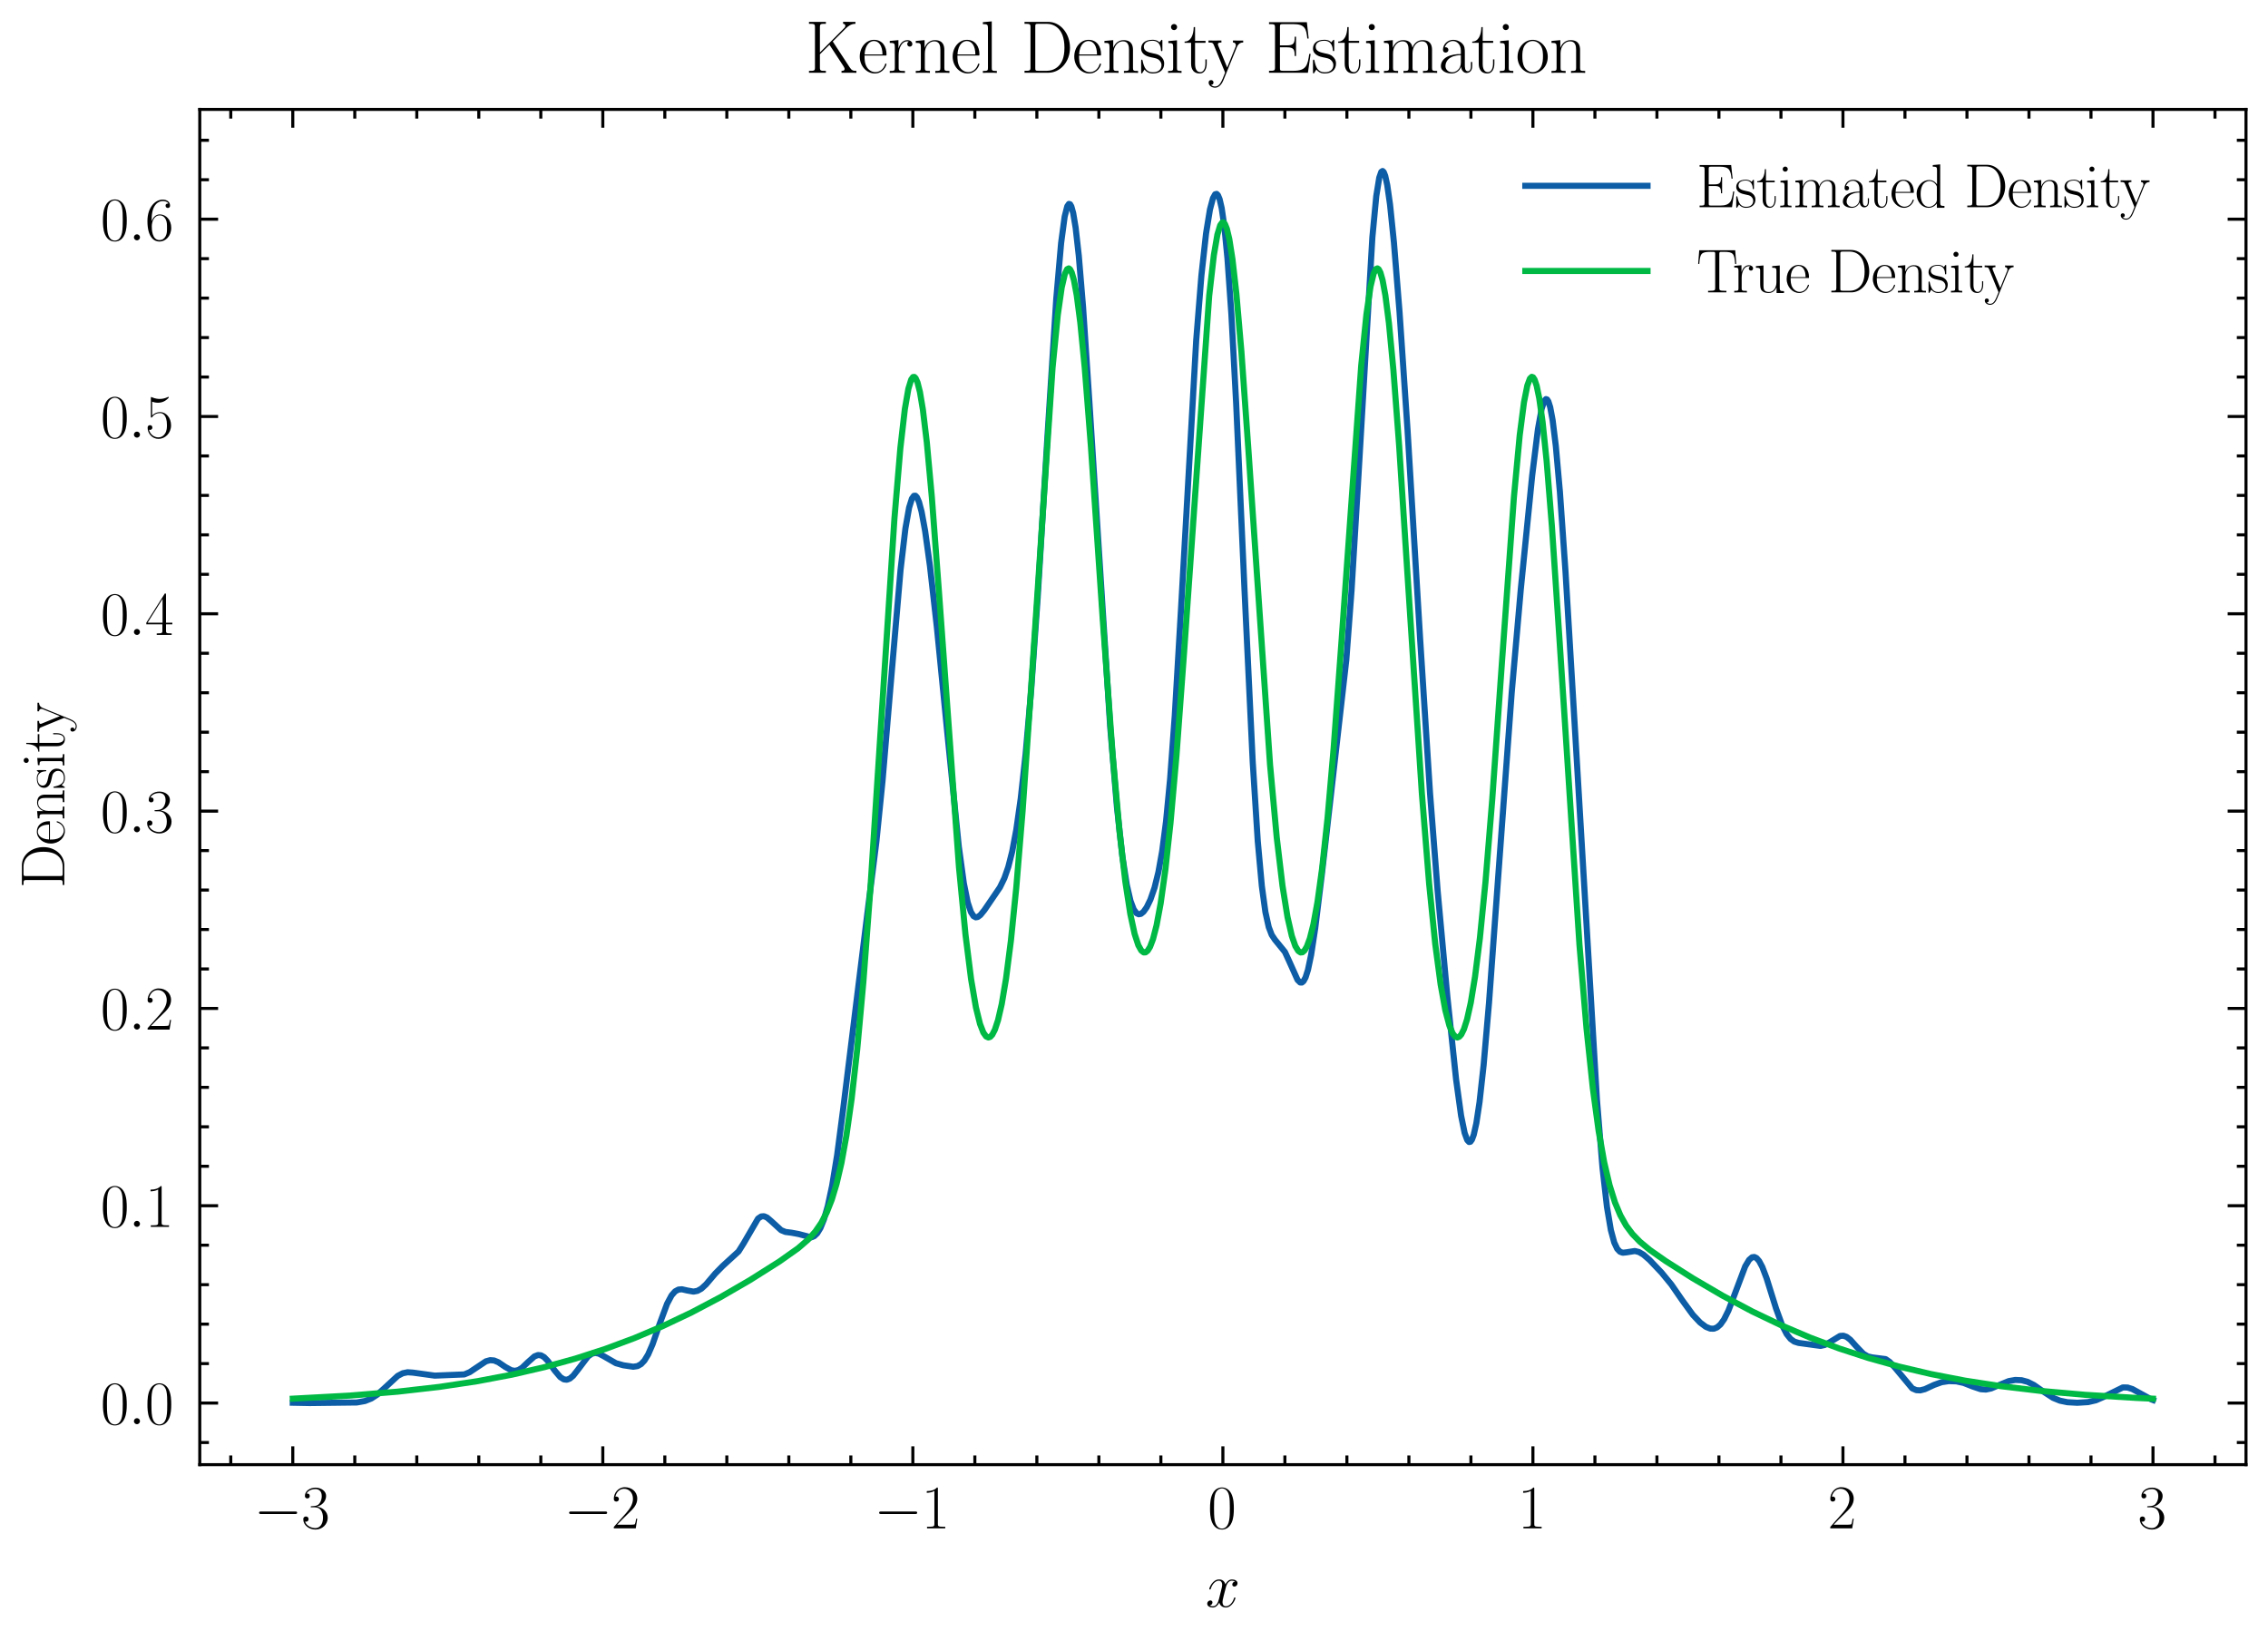 <?xml version="1.0" encoding="utf-8" standalone="no"?>
<!DOCTYPE svg PUBLIC "-//W3C//DTD SVG 1.1//EN"
  "http://www.w3.org/Graphics/SVG/1.1/DTD/svg11.dtd">
<svg xmlns:xlink="http://www.w3.org/1999/xlink" width="371.086pt" height="268.474pt" viewBox="0 0 371.086 268.474" xmlns="http://www.w3.org/2000/svg" version="1.1">
 <defs>
  <style type="text/css">*{stroke-linejoin: round; stroke-linecap: butt}</style>
 </defs>
 <g id="figure_1">
  <g id="patch_1">
   <path d="M 0 268.474 
L 371.086 268.474 
L 371.086 0 
L 0 0 
z
" style="fill: #ffffff"/>
  </g>
  <g id="axes_1">
   <g id="patch_2">
    <path d="M 32.686 239.662 
L 367.486 239.662 
L 367.486 17.902 
L 32.686 17.902 
z
" style="fill: #ffffff"/>
   </g>
   <g id="matplotlib.axis_1">
    <g id="xtick_1">
     <g id="line2d_1">
      <defs>
       <path id="m097b91765d" d="M 0 0 
L 0 -3 
" style="stroke: #000000; stroke-width: 0.5"/>
      </defs>
      <g>
       <use xlink:href="#m097b91765d" x="47.904" y="239.662" style="stroke: #000000; stroke-width: 0.5"/>
      </g>
     </g>
     <g id="line2d_2">
      <defs>
       <path id="m5c062736d7" d="M 0 0 
L 0 3 
" style="stroke: #000000; stroke-width: 0.5"/>
      </defs>
      <g>
       <use xlink:href="#m5c062736d7" x="47.904" y="17.902" style="stroke: #000000; stroke-width: 0.5"/>
      </g>
     </g>
     <g id="text_1">
      <!-- $\mathdefault{−3}$ -->
      <g transform="translate(41.539 250.081) scale(0.1 -0.1)">
       <defs>
        <path id="CMSY10-0" d="M 4218 1472 
C 4326 1472 4442 1472 4442 1600 
C 4442 1728 4326 1728 4218 1728 
L 755 1728 
C 646 1728 531 1728 531 1600 
C 531 1472 646 1472 755 1472 
L 4218 1472 
z
" transform="scale(0.016)"/>
        <path id="CMR17-33" d="M 1414 2157 
C 1984 2157 2234 1662 2234 1090 
C 2234 320 1824 25 1453 25 
C 1114 25 563 194 390 693 
C 422 680 454 680 486 680 
C 640 680 755 782 755 948 
C 755 1133 614 1216 486 1216 
C 378 1216 211 1165 211 926 
C 211 335 787 -128 1466 -128 
C 2176 -128 2720 430 2720 1085 
C 2720 1707 2208 2157 1600 2227 
C 2086 2328 2554 2756 2554 3329 
C 2554 3820 2048 4179 1472 4179 
C 890 4179 378 3829 378 3329 
C 378 3110 544 3072 627 3072 
C 762 3072 877 3155 877 3321 
C 877 3486 762 3569 627 3569 
C 602 3569 570 3569 544 3557 
C 730 3959 1235 4032 1459 4032 
C 1683 4032 2106 3925 2106 3320 
C 2106 3143 2080 2828 1862 2550 
C 1670 2304 1453 2304 1242 2284 
C 1210 2284 1062 2269 1037 2269 
C 992 2263 966 2257 966 2208 
C 966 2163 973 2157 1101 2157 
L 1414 2157 
z
" transform="scale(0.016)"/>
       </defs>
       <use xlink:href="#CMSY10-0" transform="scale(0.996)"/>
       <use xlink:href="#CMR17-33" transform="translate(77.487 0) scale(0.996)"/>
      </g>
     </g>
    </g>
    <g id="xtick_2">
     <g id="line2d_3">
      <g>
       <use xlink:href="#m097b91765d" x="98.631" y="239.662" style="stroke: #000000; stroke-width: 0.5"/>
      </g>
     </g>
     <g id="line2d_4">
      <g>
       <use xlink:href="#m5c062736d7" x="98.631" y="17.902" style="stroke: #000000; stroke-width: 0.5"/>
      </g>
     </g>
     <g id="text_2">
      <!-- $\mathdefault{−2}$ -->
      <g transform="translate(92.266 250.081) scale(0.1 -0.1)">
       <defs>
        <path id="CMR17-32" d="M 2669 989 
L 2554 989 
C 2490 536 2438 459 2413 420 
C 2381 369 1920 369 1830 369 
L 602 369 
C 832 619 1280 1072 1824 1597 
C 2214 1967 2669 2402 2669 3035 
C 2669 3790 2067 4224 1395 4224 
C 691 4224 262 3604 262 3030 
C 262 2780 448 2748 525 2748 
C 589 2748 781 2787 781 3010 
C 781 3207 614 3264 525 3264 
C 486 3264 448 3258 422 3245 
C 544 3790 915 4058 1306 4058 
C 1862 4058 2227 3617 2227 3035 
C 2227 2479 1901 2000 1536 1584 
L 262 146 
L 262 0 
L 2515 0 
L 2669 989 
z
" transform="scale(0.016)"/>
       </defs>
       <use xlink:href="#CMSY10-0" transform="scale(0.996)"/>
       <use xlink:href="#CMR17-32" transform="translate(77.487 0) scale(0.996)"/>
      </g>
     </g>
    </g>
    <g id="xtick_3">
     <g id="line2d_5">
      <g>
       <use xlink:href="#m097b91765d" x="149.358" y="239.662" style="stroke: #000000; stroke-width: 0.5"/>
      </g>
     </g>
     <g id="line2d_6">
      <g>
       <use xlink:href="#m5c062736d7" x="149.358" y="17.902" style="stroke: #000000; stroke-width: 0.5"/>
      </g>
     </g>
     <g id="text_3">
      <!-- $\mathdefault{−1}$ -->
      <g transform="translate(142.993 250.081) scale(0.1 -0.1)">
       <defs>
        <path id="CMR17-31" d="M 1702 4058 
C 1702 4192 1696 4192 1606 4192 
C 1357 3916 979 3827 621 3827 
C 602 3827 570 3827 563 3808 
C 557 3795 557 3782 557 3648 
C 755 3648 1088 3686 1344 3839 
L 1344 461 
C 1344 236 1331 160 781 160 
L 589 160 
L 589 0 
C 896 0 1216 0 1523 0 
C 1830 0 2150 0 2458 0 
L 2458 160 
L 2266 160 
C 1715 160 1702 230 1702 458 
L 1702 4058 
z
" transform="scale(0.016)"/>
       </defs>
       <use xlink:href="#CMSY10-0" transform="scale(0.996)"/>
       <use xlink:href="#CMR17-31" transform="translate(77.487 0) scale(0.996)"/>
      </g>
     </g>
    </g>
    <g id="xtick_4">
     <g id="line2d_7">
      <g>
       <use xlink:href="#m097b91765d" x="200.086" y="239.662" style="stroke: #000000; stroke-width: 0.5"/>
      </g>
     </g>
     <g id="line2d_8">
      <g>
       <use xlink:href="#m5c062736d7" x="200.086" y="17.902" style="stroke: #000000; stroke-width: 0.5"/>
      </g>
     </g>
     <g id="text_4">
      <!-- $\mathdefault{0}$ -->
      <g transform="translate(197.595 250.081) scale(0.1 -0.1)">
       <defs>
        <path id="CMR17-30" d="M 2688 2025 
C 2688 2416 2682 3080 2413 3591 
C 2176 4039 1798 4198 1466 4198 
C 1158 4198 768 4058 525 3597 
C 269 3118 243 2524 243 2025 
C 243 1661 250 1106 448 619 
C 723 -39 1216 -128 1466 -128 
C 1760 -128 2208 -7 2470 600 
C 2662 1042 2688 1559 2688 2025 
z
M 1466 -26 
C 1056 -26 813 325 723 812 
C 653 1188 653 1738 653 2096 
C 653 2588 653 2997 736 3387 
C 858 3929 1216 4096 1466 4096 
C 1728 4096 2067 3923 2189 3400 
C 2272 3036 2278 2607 2278 2096 
C 2278 1680 2278 1169 2202 792 
C 2067 95 1690 -26 1466 -26 
z
" transform="scale(0.016)"/>
       </defs>
       <use xlink:href="#CMR17-30" transform="scale(0.996)"/>
      </g>
     </g>
    </g>
    <g id="xtick_5">
     <g id="line2d_9">
      <g>
       <use xlink:href="#m097b91765d" x="250.813" y="239.662" style="stroke: #000000; stroke-width: 0.5"/>
      </g>
     </g>
     <g id="line2d_10">
      <g>
       <use xlink:href="#m5c062736d7" x="250.813" y="17.902" style="stroke: #000000; stroke-width: 0.5"/>
      </g>
     </g>
     <g id="text_5">
      <!-- $\mathdefault{1}$ -->
      <g transform="translate(248.322 250.081) scale(0.1 -0.1)">
       <use xlink:href="#CMR17-31" transform="scale(0.996)"/>
      </g>
     </g>
    </g>
    <g id="xtick_6">
     <g id="line2d_11">
      <g>
       <use xlink:href="#m097b91765d" x="301.54" y="239.662" style="stroke: #000000; stroke-width: 0.5"/>
      </g>
     </g>
     <g id="line2d_12">
      <g>
       <use xlink:href="#m5c062736d7" x="301.54" y="17.902" style="stroke: #000000; stroke-width: 0.5"/>
      </g>
     </g>
     <g id="text_6">
      <!-- $\mathdefault{2}$ -->
      <g transform="translate(299.05 250.081) scale(0.1 -0.1)">
       <use xlink:href="#CMR17-32" transform="scale(0.996)"/>
      </g>
     </g>
    </g>
    <g id="xtick_7">
     <g id="line2d_13">
      <g>
       <use xlink:href="#m097b91765d" x="352.268" y="239.662" style="stroke: #000000; stroke-width: 0.5"/>
      </g>
     </g>
     <g id="line2d_14">
      <g>
       <use xlink:href="#m5c062736d7" x="352.268" y="17.902" style="stroke: #000000; stroke-width: 0.5"/>
      </g>
     </g>
     <g id="text_7">
      <!-- $\mathdefault{3}$ -->
      <g transform="translate(349.777 250.081) scale(0.1 -0.1)">
       <use xlink:href="#CMR17-33" transform="scale(0.996)"/>
      </g>
     </g>
    </g>
    <g id="xtick_8">
     <g id="line2d_15">
      <defs>
       <path id="m585b49767e" d="M 0 0 
L 0 -1.5 
" style="stroke: #000000; stroke-width: 0.5"/>
      </defs>
      <g>
       <use xlink:href="#m585b49767e" x="37.758" y="239.662" style="stroke: #000000; stroke-width: 0.5"/>
      </g>
     </g>
     <g id="line2d_16">
      <defs>
       <path id="m48f9cc2f8f" d="M 0 0 
L 0 1.5 
" style="stroke: #000000; stroke-width: 0.5"/>
      </defs>
      <g>
       <use xlink:href="#m48f9cc2f8f" x="37.758" y="17.902" style="stroke: #000000; stroke-width: 0.5"/>
      </g>
     </g>
    </g>
    <g id="xtick_9">
     <g id="line2d_17">
      <g>
       <use xlink:href="#m585b49767e" x="58.049" y="239.662" style="stroke: #000000; stroke-width: 0.5"/>
      </g>
     </g>
     <g id="line2d_18">
      <g>
       <use xlink:href="#m48f9cc2f8f" x="58.049" y="17.902" style="stroke: #000000; stroke-width: 0.5"/>
      </g>
     </g>
    </g>
    <g id="xtick_10">
     <g id="line2d_19">
      <g>
       <use xlink:href="#m585b49767e" x="68.195" y="239.662" style="stroke: #000000; stroke-width: 0.5"/>
      </g>
     </g>
     <g id="line2d_20">
      <g>
       <use xlink:href="#m48f9cc2f8f" x="68.195" y="17.902" style="stroke: #000000; stroke-width: 0.5"/>
      </g>
     </g>
    </g>
    <g id="xtick_11">
     <g id="line2d_21">
      <g>
       <use xlink:href="#m585b49767e" x="78.34" y="239.662" style="stroke: #000000; stroke-width: 0.5"/>
      </g>
     </g>
     <g id="line2d_22">
      <g>
       <use xlink:href="#m48f9cc2f8f" x="78.34" y="17.902" style="stroke: #000000; stroke-width: 0.5"/>
      </g>
     </g>
    </g>
    <g id="xtick_12">
     <g id="line2d_23">
      <g>
       <use xlink:href="#m585b49767e" x="88.486" y="239.662" style="stroke: #000000; stroke-width: 0.5"/>
      </g>
     </g>
     <g id="line2d_24">
      <g>
       <use xlink:href="#m48f9cc2f8f" x="88.486" y="17.902" style="stroke: #000000; stroke-width: 0.5"/>
      </g>
     </g>
    </g>
    <g id="xtick_13">
     <g id="line2d_25">
      <g>
       <use xlink:href="#m585b49767e" x="108.777" y="239.662" style="stroke: #000000; stroke-width: 0.5"/>
      </g>
     </g>
     <g id="line2d_26">
      <g>
       <use xlink:href="#m48f9cc2f8f" x="108.777" y="17.902" style="stroke: #000000; stroke-width: 0.5"/>
      </g>
     </g>
    </g>
    <g id="xtick_14">
     <g id="line2d_27">
      <g>
       <use xlink:href="#m585b49767e" x="118.922" y="239.662" style="stroke: #000000; stroke-width: 0.5"/>
      </g>
     </g>
     <g id="line2d_28">
      <g>
       <use xlink:href="#m48f9cc2f8f" x="118.922" y="17.902" style="stroke: #000000; stroke-width: 0.5"/>
      </g>
     </g>
    </g>
    <g id="xtick_15">
     <g id="line2d_29">
      <g>
       <use xlink:href="#m585b49767e" x="129.068" y="239.662" style="stroke: #000000; stroke-width: 0.5"/>
      </g>
     </g>
     <g id="line2d_30">
      <g>
       <use xlink:href="#m48f9cc2f8f" x="129.068" y="17.902" style="stroke: #000000; stroke-width: 0.5"/>
      </g>
     </g>
    </g>
    <g id="xtick_16">
     <g id="line2d_31">
      <g>
       <use xlink:href="#m585b49767e" x="139.213" y="239.662" style="stroke: #000000; stroke-width: 0.5"/>
      </g>
     </g>
     <g id="line2d_32">
      <g>
       <use xlink:href="#m48f9cc2f8f" x="139.213" y="17.902" style="stroke: #000000; stroke-width: 0.5"/>
      </g>
     </g>
    </g>
    <g id="xtick_17">
     <g id="line2d_33">
      <g>
       <use xlink:href="#m585b49767e" x="159.504" y="239.662" style="stroke: #000000; stroke-width: 0.5"/>
      </g>
     </g>
     <g id="line2d_34">
      <g>
       <use xlink:href="#m48f9cc2f8f" x="159.504" y="17.902" style="stroke: #000000; stroke-width: 0.5"/>
      </g>
     </g>
    </g>
    <g id="xtick_18">
     <g id="line2d_35">
      <g>
       <use xlink:href="#m585b49767e" x="169.649" y="239.662" style="stroke: #000000; stroke-width: 0.5"/>
      </g>
     </g>
     <g id="line2d_36">
      <g>
       <use xlink:href="#m48f9cc2f8f" x="169.649" y="17.902" style="stroke: #000000; stroke-width: 0.5"/>
      </g>
     </g>
    </g>
    <g id="xtick_19">
     <g id="line2d_37">
      <g>
       <use xlink:href="#m585b49767e" x="179.795" y="239.662" style="stroke: #000000; stroke-width: 0.5"/>
      </g>
     </g>
     <g id="line2d_38">
      <g>
       <use xlink:href="#m48f9cc2f8f" x="179.795" y="17.902" style="stroke: #000000; stroke-width: 0.5"/>
      </g>
     </g>
    </g>
    <g id="xtick_20">
     <g id="line2d_39">
      <g>
       <use xlink:href="#m585b49767e" x="189.94" y="239.662" style="stroke: #000000; stroke-width: 0.5"/>
      </g>
     </g>
     <g id="line2d_40">
      <g>
       <use xlink:href="#m48f9cc2f8f" x="189.94" y="17.902" style="stroke: #000000; stroke-width: 0.5"/>
      </g>
     </g>
    </g>
    <g id="xtick_21">
     <g id="line2d_41">
      <g>
       <use xlink:href="#m585b49767e" x="210.231" y="239.662" style="stroke: #000000; stroke-width: 0.5"/>
      </g>
     </g>
     <g id="line2d_42">
      <g>
       <use xlink:href="#m48f9cc2f8f" x="210.231" y="17.902" style="stroke: #000000; stroke-width: 0.5"/>
      </g>
     </g>
    </g>
    <g id="xtick_22">
     <g id="line2d_43">
      <g>
       <use xlink:href="#m585b49767e" x="220.377" y="239.662" style="stroke: #000000; stroke-width: 0.5"/>
      </g>
     </g>
     <g id="line2d_44">
      <g>
       <use xlink:href="#m48f9cc2f8f" x="220.377" y="17.902" style="stroke: #000000; stroke-width: 0.5"/>
      </g>
     </g>
    </g>
    <g id="xtick_23">
     <g id="line2d_45">
      <g>
       <use xlink:href="#m585b49767e" x="230.522" y="239.662" style="stroke: #000000; stroke-width: 0.5"/>
      </g>
     </g>
     <g id="line2d_46">
      <g>
       <use xlink:href="#m48f9cc2f8f" x="230.522" y="17.902" style="stroke: #000000; stroke-width: 0.5"/>
      </g>
     </g>
    </g>
    <g id="xtick_24">
     <g id="line2d_47">
      <g>
       <use xlink:href="#m585b49767e" x="240.668" y="239.662" style="stroke: #000000; stroke-width: 0.5"/>
      </g>
     </g>
     <g id="line2d_48">
      <g>
       <use xlink:href="#m48f9cc2f8f" x="240.668" y="17.902" style="stroke: #000000; stroke-width: 0.5"/>
      </g>
     </g>
    </g>
    <g id="xtick_25">
     <g id="line2d_49">
      <g>
       <use xlink:href="#m585b49767e" x="260.958" y="239.662" style="stroke: #000000; stroke-width: 0.5"/>
      </g>
     </g>
     <g id="line2d_50">
      <g>
       <use xlink:href="#m48f9cc2f8f" x="260.958" y="17.902" style="stroke: #000000; stroke-width: 0.5"/>
      </g>
     </g>
    </g>
    <g id="xtick_26">
     <g id="line2d_51">
      <g>
       <use xlink:href="#m585b49767e" x="271.104" y="239.662" style="stroke: #000000; stroke-width: 0.5"/>
      </g>
     </g>
     <g id="line2d_52">
      <g>
       <use xlink:href="#m48f9cc2f8f" x="271.104" y="17.902" style="stroke: #000000; stroke-width: 0.5"/>
      </g>
     </g>
    </g>
    <g id="xtick_27">
     <g id="line2d_53">
      <g>
       <use xlink:href="#m585b49767e" x="281.249" y="239.662" style="stroke: #000000; stroke-width: 0.5"/>
      </g>
     </g>
     <g id="line2d_54">
      <g>
       <use xlink:href="#m48f9cc2f8f" x="281.249" y="17.902" style="stroke: #000000; stroke-width: 0.5"/>
      </g>
     </g>
    </g>
    <g id="xtick_28">
     <g id="line2d_55">
      <g>
       <use xlink:href="#m585b49767e" x="291.395" y="239.662" style="stroke: #000000; stroke-width: 0.5"/>
      </g>
     </g>
     <g id="line2d_56">
      <g>
       <use xlink:href="#m48f9cc2f8f" x="291.395" y="17.902" style="stroke: #000000; stroke-width: 0.5"/>
      </g>
     </g>
    </g>
    <g id="xtick_29">
     <g id="line2d_57">
      <g>
       <use xlink:href="#m585b49767e" x="311.686" y="239.662" style="stroke: #000000; stroke-width: 0.5"/>
      </g>
     </g>
     <g id="line2d_58">
      <g>
       <use xlink:href="#m48f9cc2f8f" x="311.686" y="17.902" style="stroke: #000000; stroke-width: 0.5"/>
      </g>
     </g>
    </g>
    <g id="xtick_30">
     <g id="line2d_59">
      <g>
       <use xlink:href="#m585b49767e" x="321.831" y="239.662" style="stroke: #000000; stroke-width: 0.5"/>
      </g>
     </g>
     <g id="line2d_60">
      <g>
       <use xlink:href="#m48f9cc2f8f" x="321.831" y="17.902" style="stroke: #000000; stroke-width: 0.5"/>
      </g>
     </g>
    </g>
    <g id="xtick_31">
     <g id="line2d_61">
      <g>
       <use xlink:href="#m585b49767e" x="331.977" y="239.662" style="stroke: #000000; stroke-width: 0.5"/>
      </g>
     </g>
     <g id="line2d_62">
      <g>
       <use xlink:href="#m48f9cc2f8f" x="331.977" y="17.902" style="stroke: #000000; stroke-width: 0.5"/>
      </g>
     </g>
    </g>
    <g id="xtick_32">
     <g id="line2d_63">
      <g>
       <use xlink:href="#m585b49767e" x="342.122" y="239.662" style="stroke: #000000; stroke-width: 0.5"/>
      </g>
     </g>
     <g id="line2d_64">
      <g>
       <use xlink:href="#m48f9cc2f8f" x="342.122" y="17.902" style="stroke: #000000; stroke-width: 0.5"/>
      </g>
     </g>
    </g>
    <g id="xtick_33">
     <g id="line2d_65">
      <g>
       <use xlink:href="#m585b49767e" x="362.413" y="239.662" style="stroke: #000000; stroke-width: 0.5"/>
      </g>
     </g>
     <g id="line2d_66">
      <g>
       <use xlink:href="#m48f9cc2f8f" x="362.413" y="17.902" style="stroke: #000000; stroke-width: 0.5"/>
      </g>
     </g>
    </g>
    <g id="text_8">
     <!-- $x$ -->
     <g transform="translate(197.239 262.936) scale(0.1 -0.1)">
      <defs>
       <path id="CMMI12-78" d="M 3034 2606 
C 2829 2567 2752 2414 2752 2293 
C 2752 2139 2874 2088 2963 2088 
C 3155 2088 3290 2254 3290 2427 
C 3290 2695 2982 2816 2714 2816 
C 2323 2816 2106 2433 2048 2312 
C 1901 2816 1504 2816 1389 2816 
C 736 2816 390 1980 390 1839 
C 390 1814 416 1782 461 1782 
C 512 1782 525 1820 538 1846 
C 755 2555 1184 2689 1370 2689 
C 1658 2689 1715 2420 1715 2267 
C 1715 2127 1677 1980 1600 1673 
L 1382 798 
C 1286 415 1101 64 762 64 
C 730 64 570 64 435 147 
C 666 192 717 383 717 460 
C 717 588 621 664 499 664 
C 346 664 179 530 179 326 
C 179 57 480 -64 755 -64 
C 1062 -64 1280 179 1414 441 
C 1517 64 1837 -64 2074 -64 
C 2726 -64 3072 773 3072 913 
C 3072 945 3046 971 3008 971 
C 2950 971 2944 939 2925 888 
C 2752 326 2381 64 2093 64 
C 1869 64 1747 230 1747 492 
C 1747 632 1773 734 1875 1156 
L 2099 2024 
C 2195 2408 2413 2689 2707 2689 
C 2720 2689 2899 2689 3034 2606 
z
" transform="scale(0.016)"/>
      </defs>
      <use xlink:href="#CMMI12-78" transform="scale(0.996)"/>
     </g>
    </g>
   </g>
   <g id="matplotlib.axis_2">
    <g id="ytick_1">
     <g id="line2d_67">
      <defs>
       <path id="m7191c9e6f8" d="M 0 0 
L 3 0 
" style="stroke: #000000; stroke-width: 0.5"/>
      </defs>
      <g>
       <use xlink:href="#m7191c9e6f8" x="32.686" y="229.582" style="stroke: #000000; stroke-width: 0.5"/>
      </g>
     </g>
     <g id="line2d_68">
      <defs>
       <path id="m20b731b5df" d="M 0 0 
L -3 0 
" style="stroke: #000000; stroke-width: 0.5"/>
      </defs>
      <g>
       <use xlink:href="#m20b731b5df" x="367.486" y="229.582" style="stroke: #000000; stroke-width: 0.5"/>
      </g>
     </g>
     <g id="text_9">
      <!-- $\mathdefault{0.0}$ -->
      <g transform="translate(16.456 233.041) scale(0.1 -0.1)">
       <defs>
        <path id="CMMI12-3a" d="M 1178 307 
C 1178 492 1024 619 870 619 
C 685 619 557 466 557 313 
C 557 128 710 0 864 0 
C 1050 0 1178 153 1178 307 
z
" transform="scale(0.016)"/>
       </defs>
       <use xlink:href="#CMR17-30" transform="scale(0.996)"/>
       <use xlink:href="#CMMI12-3a" transform="translate(45.69 0) scale(0.996)"/>
       <use xlink:href="#CMR17-30" transform="translate(72.788 0) scale(0.996)"/>
      </g>
     </g>
    </g>
    <g id="ytick_2">
     <g id="line2d_69">
      <g>
       <use xlink:href="#m7191c9e6f8" x="32.686" y="197.296" style="stroke: #000000; stroke-width: 0.5"/>
      </g>
     </g>
     <g id="line2d_70">
      <g>
       <use xlink:href="#m20b731b5df" x="367.486" y="197.296" style="stroke: #000000; stroke-width: 0.5"/>
      </g>
     </g>
     <g id="text_10">
      <!-- $\mathdefault{0.1}$ -->
      <g transform="translate(16.456 200.755) scale(0.1 -0.1)">
       <use xlink:href="#CMR17-30" transform="scale(0.996)"/>
       <use xlink:href="#CMMI12-3a" transform="translate(45.69 0) scale(0.996)"/>
       <use xlink:href="#CMR17-31" transform="translate(72.788 0) scale(0.996)"/>
      </g>
     </g>
    </g>
    <g id="ytick_3">
     <g id="line2d_71">
      <g>
       <use xlink:href="#m7191c9e6f8" x="32.686" y="165.01" style="stroke: #000000; stroke-width: 0.5"/>
      </g>
     </g>
     <g id="line2d_72">
      <g>
       <use xlink:href="#m20b731b5df" x="367.486" y="165.01" style="stroke: #000000; stroke-width: 0.5"/>
      </g>
     </g>
     <g id="text_11">
      <!-- $\mathdefault{0.2}$ -->
      <g transform="translate(16.456 168.469) scale(0.1 -0.1)">
       <use xlink:href="#CMR17-30" transform="scale(0.996)"/>
       <use xlink:href="#CMMI12-3a" transform="translate(45.69 0) scale(0.996)"/>
       <use xlink:href="#CMR17-32" transform="translate(72.788 0) scale(0.996)"/>
      </g>
     </g>
    </g>
    <g id="ytick_4">
     <g id="line2d_73">
      <g>
       <use xlink:href="#m7191c9e6f8" x="32.686" y="132.724" style="stroke: #000000; stroke-width: 0.5"/>
      </g>
     </g>
     <g id="line2d_74">
      <g>
       <use xlink:href="#m20b731b5df" x="367.486" y="132.724" style="stroke: #000000; stroke-width: 0.5"/>
      </g>
     </g>
     <g id="text_12">
      <!-- $\mathdefault{0.3}$ -->
      <g transform="translate(16.456 136.183) scale(0.1 -0.1)">
       <use xlink:href="#CMR17-30" transform="scale(0.996)"/>
       <use xlink:href="#CMMI12-3a" transform="translate(45.69 0) scale(0.996)"/>
       <use xlink:href="#CMR17-33" transform="translate(72.788 0) scale(0.996)"/>
      </g>
     </g>
    </g>
    <g id="ytick_5">
     <g id="line2d_75">
      <g>
       <use xlink:href="#m7191c9e6f8" x="32.686" y="100.438" style="stroke: #000000; stroke-width: 0.5"/>
      </g>
     </g>
     <g id="line2d_76">
      <g>
       <use xlink:href="#m20b731b5df" x="367.486" y="100.438" style="stroke: #000000; stroke-width: 0.5"/>
      </g>
     </g>
     <g id="text_13">
      <!-- $\mathdefault{0.4}$ -->
      <g transform="translate(16.456 103.897) scale(0.1 -0.1)">
       <defs>
        <path id="CMR17-34" d="M 2150 4122 
C 2150 4256 2144 4256 2029 4256 
L 128 1254 
L 128 1088 
L 1779 1088 
L 1779 457 
C 1779 224 1766 160 1318 160 
L 1197 160 
L 1197 0 
C 1402 0 1747 0 1965 0 
C 2182 0 2528 0 2733 0 
L 2733 160 
L 2611 160 
C 2163 160 2150 224 2150 457 
L 2150 1088 
L 2803 1088 
L 2803 1254 
L 2150 1254 
L 2150 4122 
z
M 1798 3703 
L 1798 1254 
L 256 1254 
L 1798 3703 
z
" transform="scale(0.016)"/>
       </defs>
       <use xlink:href="#CMR17-30" transform="scale(0.996)"/>
       <use xlink:href="#CMMI12-3a" transform="translate(45.69 0) scale(0.996)"/>
       <use xlink:href="#CMR17-34" transform="translate(72.788 0) scale(0.996)"/>
      </g>
     </g>
    </g>
    <g id="ytick_6">
     <g id="line2d_77">
      <g>
       <use xlink:href="#m7191c9e6f8" x="32.686" y="68.152" style="stroke: #000000; stroke-width: 0.5"/>
      </g>
     </g>
     <g id="line2d_78">
      <g>
       <use xlink:href="#m20b731b5df" x="367.486" y="68.152" style="stroke: #000000; stroke-width: 0.5"/>
      </g>
     </g>
     <g id="text_14">
      <!-- $\mathdefault{0.5}$ -->
      <g transform="translate(16.456 71.611) scale(0.1 -0.1)">
       <defs>
        <path id="CMR17-35" d="M 730 3692 
C 794 3666 1056 3584 1325 3584 
C 1920 3584 2246 3911 2432 4100 
C 2432 4157 2432 4192 2394 4192 
C 2387 4192 2374 4192 2323 4163 
C 2099 4058 1837 3973 1517 3973 
C 1325 3973 1037 3999 723 4139 
C 653 4171 640 4171 634 4171 
C 602 4171 595 4164 595 4037 
L 595 2203 
C 595 2089 595 2057 659 2057 
C 691 2057 704 2070 736 2114 
C 941 2401 1222 2522 1542 2522 
C 1766 2522 2246 2382 2246 1289 
C 2246 1085 2246 715 2054 421 
C 1894 159 1645 25 1370 25 
C 947 25 518 320 403 814 
C 429 807 480 795 506 795 
C 589 795 749 840 749 1038 
C 749 1210 627 1280 506 1280 
C 358 1280 262 1190 262 1011 
C 262 454 704 -128 1382 -128 
C 2042 -128 2669 440 2669 1264 
C 2669 2030 2170 2624 1549 2624 
C 1222 2624 947 2503 730 2274 
L 730 3692 
z
" transform="scale(0.016)"/>
       </defs>
       <use xlink:href="#CMR17-30" transform="scale(0.996)"/>
       <use xlink:href="#CMMI12-3a" transform="translate(45.69 0) scale(0.996)"/>
       <use xlink:href="#CMR17-35" transform="translate(72.788 0) scale(0.996)"/>
      </g>
     </g>
    </g>
    <g id="ytick_7">
     <g id="line2d_79">
      <g>
       <use xlink:href="#m7191c9e6f8" x="32.686" y="35.866" style="stroke: #000000; stroke-width: 0.5"/>
      </g>
     </g>
     <g id="line2d_80">
      <g>
       <use xlink:href="#m20b731b5df" x="367.486" y="35.866" style="stroke: #000000; stroke-width: 0.5"/>
      </g>
     </g>
     <g id="text_15">
      <!-- $\mathdefault{0.6}$ -->
      <g transform="translate(16.456 39.325) scale(0.1 -0.1)">
       <defs>
        <path id="CMR17-36" d="M 678 2176 
C 678 3690 1395 4032 1811 4032 
C 1946 4032 2272 4009 2400 3776 
C 2298 3776 2106 3776 2106 3553 
C 2106 3381 2246 3323 2336 3323 
C 2394 3323 2566 3348 2566 3560 
C 2566 3954 2246 4179 1805 4179 
C 1043 4179 243 3390 243 1984 
C 243 253 966 -128 1478 -128 
C 2099 -128 2688 427 2688 1283 
C 2688 2081 2170 2662 1517 2662 
C 1126 2662 838 2407 678 1960 
L 678 2176 
z
M 1478 25 
C 691 25 691 1200 691 1436 
C 691 1896 909 2560 1504 2560 
C 1613 2560 1926 2560 2138 2120 
C 2253 1870 2253 1609 2253 1289 
C 2253 944 2253 690 2118 434 
C 1978 171 1773 25 1478 25 
z
" transform="scale(0.016)"/>
       </defs>
       <use xlink:href="#CMR17-30" transform="scale(0.996)"/>
       <use xlink:href="#CMMI12-3a" transform="translate(45.69 0) scale(0.996)"/>
       <use xlink:href="#CMR17-36" transform="translate(72.788 0) scale(0.996)"/>
      </g>
     </g>
    </g>
    <g id="ytick_8">
     <g id="line2d_81">
      <defs>
       <path id="m9caa149e5e" d="M 0 0 
L 1.5 0 
" style="stroke: #000000; stroke-width: 0.5"/>
      </defs>
      <g>
       <use xlink:href="#m9caa149e5e" x="32.686" y="236.039" style="stroke: #000000; stroke-width: 0.5"/>
      </g>
     </g>
     <g id="line2d_82">
      <defs>
       <path id="mf80a77f5ac" d="M 0 0 
L -1.5 0 
" style="stroke: #000000; stroke-width: 0.5"/>
      </defs>
      <g>
       <use xlink:href="#mf80a77f5ac" x="367.486" y="236.039" style="stroke: #000000; stroke-width: 0.5"/>
      </g>
     </g>
    </g>
    <g id="ytick_9">
     <g id="line2d_83">
      <g>
       <use xlink:href="#m9caa149e5e" x="32.686" y="223.125" style="stroke: #000000; stroke-width: 0.5"/>
      </g>
     </g>
     <g id="line2d_84">
      <g>
       <use xlink:href="#mf80a77f5ac" x="367.486" y="223.125" style="stroke: #000000; stroke-width: 0.5"/>
      </g>
     </g>
    </g>
    <g id="ytick_10">
     <g id="line2d_85">
      <g>
       <use xlink:href="#m9caa149e5e" x="32.686" y="216.668" style="stroke: #000000; stroke-width: 0.5"/>
      </g>
     </g>
     <g id="line2d_86">
      <g>
       <use xlink:href="#mf80a77f5ac" x="367.486" y="216.668" style="stroke: #000000; stroke-width: 0.5"/>
      </g>
     </g>
    </g>
    <g id="ytick_11">
     <g id="line2d_87">
      <g>
       <use xlink:href="#m9caa149e5e" x="32.686" y="210.211" style="stroke: #000000; stroke-width: 0.5"/>
      </g>
     </g>
     <g id="line2d_88">
      <g>
       <use xlink:href="#mf80a77f5ac" x="367.486" y="210.211" style="stroke: #000000; stroke-width: 0.5"/>
      </g>
     </g>
    </g>
    <g id="ytick_12">
     <g id="line2d_89">
      <g>
       <use xlink:href="#m9caa149e5e" x="32.686" y="203.753" style="stroke: #000000; stroke-width: 0.5"/>
      </g>
     </g>
     <g id="line2d_90">
      <g>
       <use xlink:href="#mf80a77f5ac" x="367.486" y="203.753" style="stroke: #000000; stroke-width: 0.5"/>
      </g>
     </g>
    </g>
    <g id="ytick_13">
     <g id="line2d_91">
      <g>
       <use xlink:href="#m9caa149e5e" x="32.686" y="190.839" style="stroke: #000000; stroke-width: 0.5"/>
      </g>
     </g>
     <g id="line2d_92">
      <g>
       <use xlink:href="#mf80a77f5ac" x="367.486" y="190.839" style="stroke: #000000; stroke-width: 0.5"/>
      </g>
     </g>
    </g>
    <g id="ytick_14">
     <g id="line2d_93">
      <g>
       <use xlink:href="#m9caa149e5e" x="32.686" y="184.382" style="stroke: #000000; stroke-width: 0.5"/>
      </g>
     </g>
     <g id="line2d_94">
      <g>
       <use xlink:href="#mf80a77f5ac" x="367.486" y="184.382" style="stroke: #000000; stroke-width: 0.5"/>
      </g>
     </g>
    </g>
    <g id="ytick_15">
     <g id="line2d_95">
      <g>
       <use xlink:href="#m9caa149e5e" x="32.686" y="177.925" style="stroke: #000000; stroke-width: 0.5"/>
      </g>
     </g>
     <g id="line2d_96">
      <g>
       <use xlink:href="#mf80a77f5ac" x="367.486" y="177.925" style="stroke: #000000; stroke-width: 0.5"/>
      </g>
     </g>
    </g>
    <g id="ytick_16">
     <g id="line2d_97">
      <g>
       <use xlink:href="#m9caa149e5e" x="32.686" y="171.467" style="stroke: #000000; stroke-width: 0.5"/>
      </g>
     </g>
     <g id="line2d_98">
      <g>
       <use xlink:href="#mf80a77f5ac" x="367.486" y="171.467" style="stroke: #000000; stroke-width: 0.5"/>
      </g>
     </g>
    </g>
    <g id="ytick_17">
     <g id="line2d_99">
      <g>
       <use xlink:href="#m9caa149e5e" x="32.686" y="158.553" style="stroke: #000000; stroke-width: 0.5"/>
      </g>
     </g>
     <g id="line2d_100">
      <g>
       <use xlink:href="#mf80a77f5ac" x="367.486" y="158.553" style="stroke: #000000; stroke-width: 0.5"/>
      </g>
     </g>
    </g>
    <g id="ytick_18">
     <g id="line2d_101">
      <g>
       <use xlink:href="#m9caa149e5e" x="32.686" y="152.096" style="stroke: #000000; stroke-width: 0.5"/>
      </g>
     </g>
     <g id="line2d_102">
      <g>
       <use xlink:href="#mf80a77f5ac" x="367.486" y="152.096" style="stroke: #000000; stroke-width: 0.5"/>
      </g>
     </g>
    </g>
    <g id="ytick_19">
     <g id="line2d_103">
      <g>
       <use xlink:href="#m9caa149e5e" x="32.686" y="145.639" style="stroke: #000000; stroke-width: 0.5"/>
      </g>
     </g>
     <g id="line2d_104">
      <g>
       <use xlink:href="#mf80a77f5ac" x="367.486" y="145.639" style="stroke: #000000; stroke-width: 0.5"/>
      </g>
     </g>
    </g>
    <g id="ytick_20">
     <g id="line2d_105">
      <g>
       <use xlink:href="#m9caa149e5e" x="32.686" y="139.181" style="stroke: #000000; stroke-width: 0.5"/>
      </g>
     </g>
     <g id="line2d_106">
      <g>
       <use xlink:href="#mf80a77f5ac" x="367.486" y="139.181" style="stroke: #000000; stroke-width: 0.5"/>
      </g>
     </g>
    </g>
    <g id="ytick_21">
     <g id="line2d_107">
      <g>
       <use xlink:href="#m9caa149e5e" x="32.686" y="126.267" style="stroke: #000000; stroke-width: 0.5"/>
      </g>
     </g>
     <g id="line2d_108">
      <g>
       <use xlink:href="#mf80a77f5ac" x="367.486" y="126.267" style="stroke: #000000; stroke-width: 0.5"/>
      </g>
     </g>
    </g>
    <g id="ytick_22">
     <g id="line2d_109">
      <g>
       <use xlink:href="#m9caa149e5e" x="32.686" y="119.81" style="stroke: #000000; stroke-width: 0.5"/>
      </g>
     </g>
     <g id="line2d_110">
      <g>
       <use xlink:href="#mf80a77f5ac" x="367.486" y="119.81" style="stroke: #000000; stroke-width: 0.5"/>
      </g>
     </g>
    </g>
    <g id="ytick_23">
     <g id="line2d_111">
      <g>
       <use xlink:href="#m9caa149e5e" x="32.686" y="113.352" style="stroke: #000000; stroke-width: 0.5"/>
      </g>
     </g>
     <g id="line2d_112">
      <g>
       <use xlink:href="#mf80a77f5ac" x="367.486" y="113.352" style="stroke: #000000; stroke-width: 0.5"/>
      </g>
     </g>
    </g>
    <g id="ytick_24">
     <g id="line2d_113">
      <g>
       <use xlink:href="#m9caa149e5e" x="32.686" y="106.895" style="stroke: #000000; stroke-width: 0.5"/>
      </g>
     </g>
     <g id="line2d_114">
      <g>
       <use xlink:href="#mf80a77f5ac" x="367.486" y="106.895" style="stroke: #000000; stroke-width: 0.5"/>
      </g>
     </g>
    </g>
    <g id="ytick_25">
     <g id="line2d_115">
      <g>
       <use xlink:href="#m9caa149e5e" x="32.686" y="93.981" style="stroke: #000000; stroke-width: 0.5"/>
      </g>
     </g>
     <g id="line2d_116">
      <g>
       <use xlink:href="#mf80a77f5ac" x="367.486" y="93.981" style="stroke: #000000; stroke-width: 0.5"/>
      </g>
     </g>
    </g>
    <g id="ytick_26">
     <g id="line2d_117">
      <g>
       <use xlink:href="#m9caa149e5e" x="32.686" y="87.524" style="stroke: #000000; stroke-width: 0.5"/>
      </g>
     </g>
     <g id="line2d_118">
      <g>
       <use xlink:href="#mf80a77f5ac" x="367.486" y="87.524" style="stroke: #000000; stroke-width: 0.5"/>
      </g>
     </g>
    </g>
    <g id="ytick_27">
     <g id="line2d_119">
      <g>
       <use xlink:href="#m9caa149e5e" x="32.686" y="81.066" style="stroke: #000000; stroke-width: 0.5"/>
      </g>
     </g>
     <g id="line2d_120">
      <g>
       <use xlink:href="#mf80a77f5ac" x="367.486" y="81.066" style="stroke: #000000; stroke-width: 0.5"/>
      </g>
     </g>
    </g>
    <g id="ytick_28">
     <g id="line2d_121">
      <g>
       <use xlink:href="#m9caa149e5e" x="32.686" y="74.609" style="stroke: #000000; stroke-width: 0.5"/>
      </g>
     </g>
     <g id="line2d_122">
      <g>
       <use xlink:href="#mf80a77f5ac" x="367.486" y="74.609" style="stroke: #000000; stroke-width: 0.5"/>
      </g>
     </g>
    </g>
    <g id="ytick_29">
     <g id="line2d_123">
      <g>
       <use xlink:href="#m9caa149e5e" x="32.686" y="61.695" style="stroke: #000000; stroke-width: 0.5"/>
      </g>
     </g>
     <g id="line2d_124">
      <g>
       <use xlink:href="#mf80a77f5ac" x="367.486" y="61.695" style="stroke: #000000; stroke-width: 0.5"/>
      </g>
     </g>
    </g>
    <g id="ytick_30">
     <g id="line2d_125">
      <g>
       <use xlink:href="#m9caa149e5e" x="32.686" y="55.238" style="stroke: #000000; stroke-width: 0.5"/>
      </g>
     </g>
     <g id="line2d_126">
      <g>
       <use xlink:href="#mf80a77f5ac" x="367.486" y="55.238" style="stroke: #000000; stroke-width: 0.5"/>
      </g>
     </g>
    </g>
    <g id="ytick_31">
     <g id="line2d_127">
      <g>
       <use xlink:href="#m9caa149e5e" x="32.686" y="48.78" style="stroke: #000000; stroke-width: 0.5"/>
      </g>
     </g>
     <g id="line2d_128">
      <g>
       <use xlink:href="#mf80a77f5ac" x="367.486" y="48.78" style="stroke: #000000; stroke-width: 0.5"/>
      </g>
     </g>
    </g>
    <g id="ytick_32">
     <g id="line2d_129">
      <g>
       <use xlink:href="#m9caa149e5e" x="32.686" y="42.323" style="stroke: #000000; stroke-width: 0.5"/>
      </g>
     </g>
     <g id="line2d_130">
      <g>
       <use xlink:href="#mf80a77f5ac" x="367.486" y="42.323" style="stroke: #000000; stroke-width: 0.5"/>
      </g>
     </g>
    </g>
    <g id="ytick_33">
     <g id="line2d_131">
      <g>
       <use xlink:href="#m9caa149e5e" x="32.686" y="29.409" style="stroke: #000000; stroke-width: 0.5"/>
      </g>
     </g>
     <g id="line2d_132">
      <g>
       <use xlink:href="#mf80a77f5ac" x="367.486" y="29.409" style="stroke: #000000; stroke-width: 0.5"/>
      </g>
     </g>
    </g>
    <g id="ytick_34">
     <g id="line2d_133">
      <g>
       <use xlink:href="#m9caa149e5e" x="32.686" y="22.952" style="stroke: #000000; stroke-width: 0.5"/>
      </g>
     </g>
     <g id="line2d_134">
      <g>
       <use xlink:href="#mf80a77f5ac" x="367.486" y="22.952" style="stroke: #000000; stroke-width: 0.5"/>
      </g>
     </g>
    </g>
    <g id="text_16">
     <!-- Density -->
     <g transform="translate(10.518 145.345) rotate(-90) scale(0.1 -0.1)">
      <defs>
       <path id="CMR17-44" d="M 333 4352 
L 333 4186 
C 774 4186 845 4186 845 3900 
L 845 452 
C 845 166 774 166 333 166 
L 333 0 
L 2368 0 
C 3398 0 4224 943 4224 2141 
C 4224 3346 3411 4352 2368 4352 
L 333 4352 
z
M 1523 166 
C 1267 166 1254 197 1254 414 
L 1254 3938 
C 1254 4155 1267 4186 1523 4186 
L 2240 4186 
C 2771 4186 3750 3874 3750 2141 
C 3750 1242 3488 879 3366 707 
C 3213 510 2848 166 2240 166 
L 1523 166 
z
" transform="scale(0.016)"/>
       <path id="CMR17-65" d="M 2438 1472 
C 2464 1498 2464 1511 2464 1576 
C 2464 2238 2118 2816 1389 2816 
C 710 2816 173 2169 173 1383 
C 173 551 781 -64 1459 -64 
C 2176 -64 2458 607 2458 740 
C 2458 784 2419 784 2406 784 
C 2362 784 2355 771 2330 696 
C 2189 265 1837 51 1504 51 
C 1229 51 954 203 781 480 
C 582 803 582 1176 582 1472 
L 2438 1472 
z
M 589 1568 
C 634 2505 1126 2714 1382 2714 
C 1818 2714 2112 2297 2118 1568 
L 589 1568 
z
" transform="scale(0.016)"/>
       <path id="CMR17-6e" d="M 2656 1933 
C 2656 2259 2592 2790 1837 2790 
C 1331 2790 1069 2400 973 2144 
L 966 2144 
L 966 2790 
L 211 2720 
L 211 2554 
C 589 2554 646 2515 646 2208 
L 646 428 
C 646 184 621 153 211 153 
L 211 -13 
C 365 0 646 0 813 0 
C 979 0 1267 0 1421 -13 
L 1421 153 
C 1011 153 986 178 986 428 
L 986 1658 
C 986 2247 1344 2688 1792 2688 
C 2266 2688 2317 2266 2317 1958 
L 2317 428 
C 2317 184 2291 153 1882 153 
L 1882 -13 
C 2035 0 2317 0 2483 0 
C 2650 0 2938 0 3091 -13 
L 3091 153 
C 2682 153 2656 178 2656 428 
L 2656 1933 
z
" transform="scale(0.016)"/>
       <path id="CMR17-73" d="M 1978 2697 
C 1978 2813 1971 2819 1933 2819 
C 1907 2819 1901 2813 1824 2717 
C 1805 2691 1747 2626 1728 2601 
C 1523 2819 1235 2819 1126 2819 
C 416 2819 160 2447 160 2076 
C 160 1498 813 1365 998 1325 
C 1402 1243 1542 1217 1677 1101 
C 1760 1025 1901 884 1901 654 
C 1901 384 1747 38 1158 38 
C 602 38 403 460 288 1021 
C 269 1110 269 1117 218 1117 
C 166 1117 160 1110 160 983 
L 160 63 
C 160 -51 166 -58 205 -58 
C 237 -58 243 -51 275 0 
C 314 57 410 211 448 276 
C 576 103 800 -64 1158 -64 
C 1792 -64 2131 283 2131 784 
C 2131 1112 1958 1285 1875 1362 
C 1683 1561 1459 1606 1190 1657 
C 838 1735 390 1825 390 2217 
C 390 2383 480 2737 1126 2737 
C 1811 2737 1850 2094 1862 1888 
C 1869 1856 1901 1849 1920 1849 
C 1978 1849 1978 1869 1978 1978 
L 1978 2697 
z
" transform="scale(0.016)"/>
       <path id="CMR17-69" d="M 992 3909 
C 992 4049 877 4170 730 4170 
C 589 4170 467 4056 467 3909 
C 467 3769 582 3648 730 3648 
C 870 3648 992 3763 992 3909 
z
M 243 2706 
L 243 2541 
C 602 2541 653 2502 653 2197 
L 653 427 
C 653 184 627 153 218 153 
L 218 -13 
C 371 0 646 0 806 0 
C 960 0 1222 0 1370 -13 
L 1370 153 
C 992 153 979 191 979 420 
L 979 2776 
L 243 2706 
z
" transform="scale(0.016)"/>
       <path id="CMR17-74" d="M 966 2560 
L 1862 2560 
L 1862 2725 
L 966 2725 
L 966 3904 
L 851 3904 
C 838 3245 614 2668 70 2668 
L 70 2560 
L 627 2560 
L 627 771 
C 627 650 627 -64 1370 -64 
C 1747 -64 1965 306 1965 777 
L 1965 1140 
L 1850 1140 
L 1850 783 
C 1850 344 1677 51 1408 51 
C 1222 51 966 178 966 758 
L 966 2560 
z
" transform="scale(0.016)"/>
       <path id="CMR17-79" d="M 2496 2197 
C 2656 2586 2944 2586 3034 2586 
L 3034 2752 
C 2912 2752 2752 2752 2630 2752 
C 2496 2752 2285 2752 2157 2758 
L 2157 2592 
C 2400 2573 2406 2394 2406 2343 
C 2406 2280 2394 2248 2362 2171 
L 1664 449 
L 902 2306 
C 870 2382 870 2426 870 2433 
C 870 2573 1018 2586 1171 2586 
L 1171 2758 
C 1018 2752 742 2752 582 2752 
C 410 2752 205 2752 64 2758 
L 64 2586 
C 410 2586 448 2554 531 2350 
L 1485 15 
C 1197 -738 1030 -1178 627 -1178 
C 557 -1178 397 -1159 282 -1044 
C 429 -1031 493 -942 493 -833 
C 493 -725 416 -629 288 -629 
C 147 -629 77 -725 77 -840 
C 77 -1095 339 -1280 627 -1280 
C 998 -1280 1229 -922 1357 -604 
L 2496 2197 
z
" transform="scale(0.016)"/>
      </defs>
      <use xlink:href="#CMR17-44" transform="scale(0.996)"/>
      <use xlink:href="#CMR17-65" transform="translate(70.394 0) scale(0.996)"/>
      <use xlink:href="#CMR17-6e" transform="translate(110.879 0) scale(0.996)"/>
      <use xlink:href="#CMR17-73" transform="translate(161.775 0) scale(0.996)"/>
      <use xlink:href="#CMR17-69" transform="translate(197.576 0) scale(0.996)"/>
      <use xlink:href="#CMR17-74" transform="translate(222.447 0) scale(0.996)"/>
      <use xlink:href="#CMR17-79" transform="translate(255.125 0) scale(0.996)"/>
     </g>
    </g>
   </g>
   <g id="line2d_135">
    <path d="M 47.904 229.528 
L 50.704 229.581 
L 58.375 229.488 
L 59.714 229.248 
L 60.749 228.839 
L 61.723 228.207 
L 62.88 227.166 
L 65.072 225.138 
L 65.894 224.707 
L 66.685 224.545 
L 67.568 224.603 
L 71.129 225.095 
L 75.969 224.897 
L 76.852 224.527 
L 77.917 223.813 
L 79.5 222.758 
L 80.2 222.564 
L 80.839 222.614 
L 81.539 222.905 
L 82.696 223.687 
L 83.64 224.211 
L 84.249 224.313 
L 84.827 224.179 
L 85.436 223.798 
L 86.349 222.923 
L 87.445 221.949 
L 88.023 221.726 
L 88.51 221.772 
L 89.028 222.067 
L 89.636 222.694 
L 90.793 224.301 
L 91.676 225.34 
L 92.254 225.707 
L 92.741 225.765 
L 93.228 225.584 
L 93.776 225.123 
L 94.537 224.157 
L 96.211 221.947 
L 96.851 221.503 
L 97.398 221.382 
L 97.977 221.491 
L 98.738 221.89 
L 100.777 223.062 
L 101.995 223.403 
L 103.608 223.639 
L 104.308 223.534 
L 104.887 223.214 
L 105.434 222.639 
L 106.043 221.642 
L 106.774 219.962 
L 107.93 216.629 
L 109.148 213.335 
L 109.879 211.969 
L 110.457 211.312 
L 111.005 211.013 
L 111.583 210.966 
L 112.435 211.162 
L 113.47 211.345 
L 114.11 211.226 
L 114.749 210.873 
L 115.51 210.179 
L 117.032 208.388 
L 118.249 207.152 
L 120.837 204.783 
L 121.659 203.474 
L 124.033 199.391 
L 124.55 199.05 
L 125.007 199.013 
L 125.494 199.219 
L 126.133 199.763 
L 127.807 201.295 
L 128.507 201.58 
L 129.512 201.71 
L 130.638 201.917 
L 132.739 202.47 
L 133.226 202.268 
L 133.713 201.802 
L 134.23 200.961 
L 134.808 199.541 
L 135.448 197.32 
L 136.148 194.04 
L 136.97 189.021 
L 137.974 181.357 
L 142.114 147.882 
L 143.392 137.707 
L 144.397 127.772 
L 145.706 112.285 
L 147.349 93.218 
L 148.141 86.487 
L 148.75 83.052 
L 149.206 81.586 
L 149.541 81.128 
L 149.785 81.118 
L 150.028 81.373 
L 150.363 82.133 
L 150.789 83.734 
L 151.367 86.889 
L 152.159 92.62 
L 153.285 102.583 
L 154.99 119.828 
L 156.877 138.528 
L 157.699 144.52 
L 158.338 147.678 
L 158.856 149.231 
L 159.282 149.899 
L 159.647 150.101 
L 159.982 150.046 
L 160.408 149.729 
L 161.078 148.904 
L 163.604 145.197 
L 164.335 143.693 
L 164.974 141.857 
L 165.613 139.337 
L 166.283 135.779 
L 167.013 130.639 
L 167.805 123.427 
L 168.718 112.894 
L 169.783 97.796 
L 171.397 71.193 
L 172.827 48.873 
L 173.619 39.764 
L 174.197 35.453 
L 174.623 33.758 
L 174.897 33.368 
L 175.08 33.417 
L 175.293 33.784 
L 175.597 34.877 
L 175.993 37.253 
L 176.51 41.845 
L 177.211 50.272 
L 178.245 65.817 
L 181.655 119.011 
L 182.751 132.055 
L 183.633 140.072 
L 184.364 144.8 
L 184.973 147.423 
L 185.49 148.789 
L 185.947 149.423 
L 186.312 149.601 
L 186.677 149.532 
L 187.103 149.19 
L 187.621 148.459 
L 188.23 147.2 
L 188.899 145.269 
L 189.538 142.699 
L 190.147 139.304 
L 190.787 134.392 
L 191.456 127.423 
L 192.217 117.047 
L 193.222 99.912 
L 195.718 55.741 
L 196.57 45.095 
L 197.331 38.209 
L 197.97 34.277 
L 198.457 32.446 
L 198.823 31.791 
L 199.066 31.73 
L 199.279 31.941 
L 199.553 32.603 
L 199.888 34.048 
L 200.314 36.971 
L 200.832 42.237 
L 201.471 51.333 
L 202.262 66.075 
L 203.632 96.677 
L 204.971 124.737 
L 205.793 137.632 
L 206.463 145.011 
L 207.041 149.231 
L 207.589 151.7 
L 208.076 152.977 
L 208.594 153.753 
L 210.237 155.769 
L 210.968 157.362 
L 212.307 160.347 
L 212.733 160.762 
L 213.007 160.773 
L 213.281 160.549 
L 213.616 159.928 
L 214.012 158.679 
L 214.529 156.219 
L 215.199 151.839 
L 216.295 142.939 
L 220.282 107.954 
L 221.135 96.626 
L 222.139 80.051 
L 224.544 38.834 
L 225.183 32.091 
L 225.67 29.073 
L 226.005 28.12 
L 226.218 27.985 
L 226.401 28.152 
L 226.644 28.765 
L 226.979 30.287 
L 227.436 33.483 
L 228.075 39.706 
L 228.988 51.044 
L 230.297 70.321 
L 232.367 104.684 
L 233.98 129.821 
L 235.228 145.818 
L 236.811 163.051 
L 238.242 176.613 
L 239.063 182.57 
L 239.642 185.385 
L 240.068 186.553 
L 240.372 186.87 
L 240.585 186.824 
L 240.829 186.497 
L 241.133 185.678 
L 241.559 183.778 
L 242.077 180.352 
L 242.747 174.296 
L 243.629 164.094 
L 245.03 144.877 
L 247.343 113.329 
L 248.834 96.374 
L 250.691 77.832 
L 251.635 70.227 
L 252.244 66.886 
L 252.67 65.599 
L 252.944 65.306 
L 253.126 65.36 
L 253.34 65.685 
L 253.644 66.646 
L 254.04 68.767 
L 254.557 72.958 
L 255.227 80.462 
L 256.14 93.476 
L 257.692 119.33 
L 261.284 179.914 
L 262.197 191.065 
L 262.928 197.494 
L 263.567 201.276 
L 264.115 203.303 
L 264.602 204.342 
L 265.059 204.825 
L 265.515 204.983 
L 266.094 204.924 
L 267.494 204.702 
L 268.163 204.87 
L 268.894 205.295 
L 269.899 206.167 
L 271.847 208.216 
L 273.46 210.18 
L 275.256 212.776 
L 276.991 215.156 
L 278.178 216.414 
L 279.122 217.117 
L 279.852 217.405 
L 280.431 217.41 
L 280.948 217.201 
L 281.496 216.724 
L 282.105 215.86 
L 282.805 214.446 
L 283.779 211.903 
L 285.544 207.222 
L 286.184 206.151 
L 286.671 205.734 
L 287.036 205.68 
L 287.401 205.855 
L 287.827 206.344 
L 288.345 207.316 
L 289.045 209.157 
L 290.597 214.112 
L 291.602 216.868 
L 292.332 218.29 
L 292.972 219.092 
L 293.58 219.524 
L 294.281 219.741 
L 297.872 220.231 
L 298.572 220.072 
L 299.333 219.655 
L 301.068 218.599 
L 301.616 218.566 
L 302.134 218.752 
L 302.743 219.221 
L 303.717 220.31 
L 304.873 221.512 
L 305.604 221.949 
L 306.335 222.115 
L 308.526 222.392 
L 309.196 222.857 
L 309.957 223.68 
L 312.879 227.184 
L 313.549 227.471 
L 314.188 227.506 
L 314.949 227.309 
L 316.44 226.618 
L 317.688 226.167 
L 318.845 225.992 
L 320.093 226.03 
L 321.28 226.289 
L 322.741 226.864 
L 324.081 227.317 
L 324.933 227.37 
L 325.785 227.193 
L 326.972 226.686 
L 328.677 225.988 
L 329.742 225.801 
L 330.777 225.847 
L 331.751 226.11 
L 332.786 226.629 
L 334.278 227.669 
L 335.922 228.734 
L 337.048 229.194 
L 338.265 229.445 
L 339.879 229.536 
L 341.644 229.426 
L 342.923 229.132 
L 344.079 228.632 
L 347.336 227.025 
L 348.097 227.041 
L 348.889 227.288 
L 350.015 227.905 
L 351.933 228.957 
L 352.268 229.086 
L 352.268 229.086 
" clip-path="url(#paf17c12146)" style="fill: none; stroke: #0c5da5; stroke-linecap: square"/>
   </g>
   <g id="line2d_136">
    <path d="M 47.904 228.867 
L 57.218 228.362 
L 65.041 227.72 
L 71.89 226.939 
L 78.069 226.013 
L 83.762 224.937 
L 89.088 223.704 
L 94.172 222.3 
L 99.042 220.724 
L 103.791 218.955 
L 108.478 216.972 
L 113.136 214.76 
L 117.854 212.273 
L 122.694 209.47 
L 127.533 206.412 
L 130.577 204.259 
L 132.221 202.837 
L 133.408 201.517 
L 134.382 200.097 
L 135.265 198.401 
L 136.087 196.321 
L 136.878 193.705 
L 137.67 190.315 
L 138.492 185.784 
L 139.344 179.789 
L 140.257 171.7 
L 141.262 160.673 
L 142.418 145.312 
L 143.971 121.377 
L 146.345 84.871 
L 147.319 73.288 
L 148.05 66.943 
L 148.628 63.609 
L 149.085 62.116 
L 149.389 61.697 
L 149.602 61.678 
L 149.815 61.887 
L 150.119 62.572 
L 150.515 64.131 
L 151.002 67.038 
L 151.641 72.362 
L 152.463 81.323 
L 153.62 96.719 
L 156.907 141.919 
L 157.973 152.942 
L 158.886 160.213 
L 159.677 164.835 
L 160.347 167.544 
L 160.895 168.96 
L 161.352 169.6 
L 161.717 169.763 
L 162.021 169.664 
L 162.356 169.309 
L 162.782 168.484 
L 163.3 166.913 
L 163.909 164.257 
L 164.609 160.097 
L 165.4 153.937 
L 166.283 145.232 
L 167.318 132.675 
L 168.596 114.248 
L 172.218 60.163 
L 173.071 51.537 
L 173.71 47.058 
L 174.227 44.834 
L 174.593 44.059 
L 174.867 43.916 
L 175.08 44.065 
L 175.354 44.588 
L 175.719 45.857 
L 176.176 48.327 
L 176.754 52.768 
L 177.484 60.206 
L 178.489 72.98 
L 180.407 101.035 
L 182.05 123.527 
L 183.177 136.046 
L 184.12 144.231 
L 184.942 149.568 
L 185.642 152.808 
L 186.251 154.673 
L 186.738 155.541 
L 187.134 155.844 
L 187.438 155.832 
L 187.773 155.575 
L 188.169 154.939 
L 188.656 153.66 
L 189.234 151.418 
L 189.904 147.821 
L 190.665 142.4 
L 191.517 134.629 
L 192.491 123.625 
L 193.709 107.125 
L 197.848 48.374 
L 198.609 41.744 
L 199.188 38.389 
L 199.644 36.866 
L 199.979 36.406 
L 200.192 36.406 
L 200.436 36.685 
L 200.74 37.45 
L 201.136 39.121 
L 201.653 42.413 
L 202.293 48.065 
L 203.114 57.513 
L 204.271 73.736 
L 207.802 125.117 
L 208.898 137.032 
L 209.842 144.962 
L 210.663 150.078 
L 211.364 153.146 
L 211.942 154.809 
L 212.429 155.609 
L 212.794 155.851 
L 213.099 155.82 
L 213.433 155.541 
L 213.829 154.878 
L 214.316 153.561 
L 214.895 151.266 
L 215.564 147.595 
L 216.325 142.081 
L 217.208 133.899 
L 218.212 122.392 
L 219.521 104.586 
L 222.717 59.861 
L 223.57 51.465 
L 224.239 46.891 
L 224.757 44.755 
L 225.122 44.03 
L 225.366 43.915 
L 225.579 44.059 
L 225.853 44.578 
L 226.218 45.85 
L 226.675 48.345 
L 227.253 52.868 
L 227.983 60.521 
L 228.927 72.953 
L 230.449 96.455 
L 232.641 129.802 
L 233.828 144.562 
L 234.832 154.466 
L 235.715 161.103 
L 236.476 165.287 
L 237.146 167.823 
L 237.694 169.116 
L 238.12 169.643 
L 238.455 169.763 
L 238.759 169.648 
L 239.094 169.274 
L 239.52 168.418 
L 240.037 166.8 
L 240.646 164.067 
L 241.346 159.793 
L 242.138 153.49 
L 243.051 144.33 
L 244.147 130.958 
L 245.76 108.173 
L 247.708 81.323 
L 248.652 71.226 
L 249.352 65.825 
L 249.9 63.084 
L 250.326 61.935 
L 250.63 61.66 
L 250.843 61.743 
L 251.087 62.116 
L 251.422 63.111 
L 251.848 65.168 
L 252.396 69.057 
L 253.066 75.544 
L 253.918 86.107 
L 255.135 104.25 
L 258.423 154.532 
L 259.58 168.274 
L 260.615 178.062 
L 261.558 185.013 
L 262.471 190.167 
L 263.354 193.931 
L 264.237 196.75 
L 265.12 198.855 
L 266.063 200.537 
L 267.098 201.926 
L 268.316 203.183 
L 269.929 204.516 
L 272.516 206.331 
L 276.96 209.155 
L 281.892 212.037 
L 286.701 214.592 
L 291.419 216.848 
L 296.137 218.858 
L 300.886 220.639 
L 305.726 222.217 
L 310.718 223.611 
L 315.953 224.84 
L 321.493 225.909 
L 327.429 226.825 
L 333.913 227.598 
L 341.188 228.237 
L 349.589 228.745 
L 352.268 228.867 
L 352.268 228.867 
" clip-path="url(#paf17c12146)" style="fill: none; stroke: #00b945; stroke-linecap: square"/>
   </g>
   <g id="patch_3">
    <path d="M 32.686 239.662 
L 32.686 17.902 
" style="fill: none; stroke: #000000; stroke-width: 0.5; stroke-linejoin: miter; stroke-linecap: square"/>
   </g>
   <g id="patch_4">
    <path d="M 367.486 239.662 
L 367.486 17.902 
" style="fill: none; stroke: #000000; stroke-width: 0.5; stroke-linejoin: miter; stroke-linecap: square"/>
   </g>
   <g id="patch_5">
    <path d="M 32.686 239.662 
L 367.486 239.662 
" style="fill: none; stroke: #000000; stroke-width: 0.5; stroke-linejoin: miter; stroke-linecap: square"/>
   </g>
   <g id="patch_6">
    <path d="M 32.686 17.902 
L 367.486 17.902 
" style="fill: none; stroke: #000000; stroke-width: 0.5; stroke-linejoin: miter; stroke-linecap: square"/>
   </g>
   <g id="text_17">
    <!-- Kernel Density Estimation -->
    <g transform="translate(131.74 11.902) scale(0.12 -0.12)">
     <defs>
      <path id="CMR17-4b" d="M 2362 2675 
L 3469 3782 
C 3699 4006 3942 4186 4301 4186 
L 4301 4352 
C 4173 4352 4013 4352 3885 4352 
C 3712 4352 3411 4352 3245 4358 
L 3245 4192 
C 3411 4180 3437 4065 3437 4019 
C 3437 3975 3411 3905 3386 3867 
L 1261 1738 
L 1261 3900 
C 1261 4186 1331 4186 1773 4186 
L 1773 4352 
C 1587 4352 1248 4352 1050 4352 
C 851 4352 512 4352 326 4352 
L 326 4186 
C 768 4186 838 4186 838 3899 
L 838 446 
C 838 160 768 160 326 160 
L 326 0 
C 512 0 851 0 1050 0 
C 1248 0 1587 0 1773 0 
L 1773 160 
C 1331 160 1261 160 1261 447 
L 1261 1579 
L 2080 2390 
L 3290 537 
C 3328 473 3373 390 3373 326 
C 3373 160 3194 160 3110 160 
L 3110 0 
C 3315 0 3610 0 3821 0 
C 3974 0 4237 0 4384 -6 
L 4384 160 
C 4077 160 3981 198 3789 493 
L 2362 2675 
z
" transform="scale(0.016)"/>
      <path id="CMR17-72" d="M 960 1497 
C 960 2112 1222 2688 1702 2688 
C 1747 2688 1792 2682 1837 2662 
C 1837 2662 1696 2617 1696 2452 
C 1696 2298 1818 2234 1914 2234 
C 1990 2234 2131 2279 2131 2458 
C 2131 2663 1926 2790 1709 2790 
C 1222 2790 1011 2317 947 2093 
L 941 2093 
L 941 2790 
L 198 2720 
L 198 2554 
C 576 2554 634 2515 634 2208 
L 634 428 
C 634 184 608 153 198 153 
L 198 -13 
C 352 0 646 0 813 0 
C 998 0 1325 0 1498 -13 
L 1498 153 
C 1037 153 960 153 960 440 
L 960 1497 
z
" transform="scale(0.016)"/>
      <path id="CMR17-6c" d="M 979 4396 
L 218 4326 
L 218 4160 
C 595 4160 653 4122 653 3817 
L 653 426 
C 653 184 627 153 218 153 
L 218 -13 
C 371 0 653 0 813 0 
C 979 0 1261 0 1414 -13 
L 1414 153 
C 1005 153 979 178 979 426 
L 979 4396 
z
" transform="scale(0.016)"/>
      <path id="CMR17-45" d="M 3885 1615 
L 3770 1615 
C 3629 676 3546 166 2419 166 
L 1530 166 
C 1274 166 1261 197 1261 414 
L 1261 2176 
L 1862 2176 
C 2464 2176 2522 1960 2522 1430 
L 2637 1430 
L 2637 3081 
L 2522 3081 
C 2522 2557 2464 2342 1862 2342 
L 1261 2342 
L 1261 3913 
C 1261 4128 1274 4160 1530 4160 
L 2406 4160 
C 3398 4160 3514 3769 3603 2929 
L 3718 2929 
L 3565 4325 
L 326 4325 
L 326 4160 
C 768 4160 838 4160 838 3874 
L 838 451 
C 838 166 768 166 326 166 
L 326 0 
L 3654 0 
L 3885 1615 
z
" transform="scale(0.016)"/>
      <path id="CMR17-6d" d="M 4326 1933 
C 4326 2252 4269 2790 3507 2790 
C 3072 2790 2771 2496 2656 2151 
L 2650 2151 
C 2573 2676 2195 2790 1837 2790 
C 1331 2790 1069 2400 973 2144 
L 966 2144 
L 966 2790 
L 211 2720 
L 211 2554 
C 589 2554 646 2515 646 2208 
L 646 428 
C 646 184 621 153 211 153 
L 211 -13 
C 365 0 646 0 813 0 
C 979 0 1267 0 1421 -13 
L 1421 153 
C 1011 153 986 178 986 428 
L 986 1658 
C 986 2247 1344 2688 1792 2688 
C 2266 2688 2317 2266 2317 1958 
L 2317 428 
C 2317 184 2291 153 1882 153 
L 1882 -13 
C 2035 0 2317 0 2483 0 
C 2650 0 2938 0 3091 -13 
L 3091 153 
C 2682 153 2656 178 2656 428 
L 2656 1658 
C 2656 2247 3014 2688 3462 2688 
C 3936 2688 3987 2266 3987 1958 
L 3987 428 
C 3987 184 3962 153 3552 153 
L 3552 -13 
C 3706 0 3987 0 4154 0 
C 4320 0 4608 0 4762 -13 
L 4762 153 
C 4352 153 4326 178 4326 428 
L 4326 1933 
z
" transform="scale(0.016)"/>
      <path id="CMR17-61" d="M 2304 1653 
C 2304 2072 2304 2294 2035 2543 
C 1798 2752 1523 2816 1306 2816 
C 800 2816 435 2407 435 1971 
C 435 1728 627 1728 666 1728 
C 749 1728 896 1778 896 1954 
C 896 2112 774 2181 666 2181 
C 640 2181 608 2174 589 2168 
C 723 2592 1069 2714 1293 2714 
C 1613 2714 1965 2429 1965 1885 
L 1965 1600 
C 1587 1600 1133 1549 774 1357 
C 371 1133 256 813 256 570 
C 256 77 832 -64 1171 -64 
C 1523 -64 1850 139 1990 511 
C 2003 233 2182 -18 2464 -18 
C 2598 -18 2938 70 2938 567 
L 2938 920 
L 2822 920 
L 2822 562 
C 2822 178 2650 128 2566 128 
C 2304 128 2304 458 2304 738 
L 2304 1653 
z
M 1965 870 
C 1965 317 1568 38 1216 38 
C 896 38 646 275 646 570 
C 646 761 730 1100 1101 1305 
C 1408 1478 1760 1504 1965 1504 
L 1965 870 
z
" transform="scale(0.016)"/>
      <path id="CMR17-6f" d="M 2758 1356 
C 2758 2176 2163 2816 1466 2816 
C 768 2816 173 2176 173 1356 
C 173 551 768 -64 1466 -64 
C 2163 -64 2758 551 2758 1356 
z
M 1466 51 
C 1165 51 909 230 762 480 
C 602 767 582 1126 582 1408 
C 582 1677 595 2010 762 2298 
C 890 2509 1139 2714 1466 2714 
C 1754 2714 1997 2554 2150 2330 
C 2349 2029 2349 1607 2349 1408 
C 2349 1158 2336 775 2163 467 
C 1984 173 1709 51 1466 51 
z
" transform="scale(0.016)"/>
     </defs>
     <use xlink:href="#CMR17-4b" transform="scale(0.996)"/>
     <use xlink:href="#CMR17-65" transform="translate(71.675 0) scale(0.996)"/>
     <use xlink:href="#CMR17-72" transform="translate(112.16 0) scale(0.996)"/>
     <use xlink:href="#CMR17-6e" transform="translate(147.441 0) scale(0.996)"/>
     <use xlink:href="#CMR17-65" transform="translate(198.337 0) scale(0.996)"/>
     <use xlink:href="#CMR17-6c" transform="translate(238.822 0) scale(0.996)"/>
     <use xlink:href="#CMR17-44" transform="translate(293.769 0) scale(0.996)"/>
     <use xlink:href="#CMR17-65" transform="translate(364.163 0) scale(0.996)"/>
     <use xlink:href="#CMR17-6e" transform="translate(404.648 0) scale(0.996)"/>
     <use xlink:href="#CMR17-73" transform="translate(455.544 0) scale(0.996)"/>
     <use xlink:href="#CMR17-69" transform="translate(491.345 0) scale(0.996)"/>
     <use xlink:href="#CMR17-74" transform="translate(516.216 0) scale(0.996)"/>
     <use xlink:href="#CMR17-79" transform="translate(548.895 0) scale(0.996)"/>
     <use xlink:href="#CMR17-45" transform="translate(627.263 0) scale(0.996)"/>
     <use xlink:href="#CMR17-73" transform="translate(689.85 0) scale(0.996)"/>
     <use xlink:href="#CMR17-74" transform="translate(725.651 0) scale(0.996)"/>
     <use xlink:href="#CMR17-69" transform="translate(760.932 0) scale(0.996)"/>
     <use xlink:href="#CMR17-6d" transform="translate(785.803 0) scale(0.996)"/>
     <use xlink:href="#CMR17-61" transform="translate(862.722 0) scale(0.996)"/>
     <use xlink:href="#CMR17-74" transform="translate(908.413 0) scale(0.996)"/>
     <use xlink:href="#CMR17-69" transform="translate(943.694 0) scale(0.996)"/>
     <use xlink:href="#CMR17-6f" transform="translate(968.565 0) scale(0.996)"/>
     <use xlink:href="#CMR17-6e" transform="translate(1014.255 0) scale(0.996)"/>
    </g>
   </g>
   <g id="legend_1">
    <g id="line2d_137">
     <path d="M 249.567 30.402 
L 259.567 30.402 
L 269.567 30.402 
" style="fill: none; stroke: #0c5da5; stroke-linecap: square"/>
    </g>
    <g id="text_18">
     <!-- Estimated Density -->
     <g transform="translate(277.567 33.902) scale(0.1 -0.1)">
      <defs>
       <path id="CMR17-64" d="M 1869 4326 
L 1869 4160 
C 2246 4160 2304 4122 2304 3820 
L 2304 2345 
C 2278 2377 2016 2790 1498 2790 
C 845 2790 211 2208 211 1364 
C 211 525 806 -64 1434 -64 
C 1978 -64 2259 337 2291 380 
L 2291 -63 
L 3066 -63 
L 3066 128 
C 2688 128 2630 166 2630 473 
L 2630 4396 
L 1869 4326 
z
M 2291 755 
C 2291 563 2176 390 2029 262 
C 1811 70 1594 38 1472 38 
C 1286 38 621 134 621 1356 
C 621 2612 1363 2688 1530 2688 
C 1824 2688 2061 2522 2208 2291 
C 2291 2157 2291 2138 2291 2023 
L 2291 755 
z
" transform="scale(0.016)"/>
      </defs>
      <use xlink:href="#CMR17-45" transform="scale(0.996)"/>
      <use xlink:href="#CMR17-73" transform="translate(62.586 0) scale(0.996)"/>
      <use xlink:href="#CMR17-74" transform="translate(98.388 0) scale(0.996)"/>
      <use xlink:href="#CMR17-69" transform="translate(133.668 0) scale(0.996)"/>
      <use xlink:href="#CMR17-6d" transform="translate(158.539 0) scale(0.996)"/>
      <use xlink:href="#CMR17-61" transform="translate(235.459 0) scale(0.996)"/>
      <use xlink:href="#CMR17-74" transform="translate(281.15 0) scale(0.996)"/>
      <use xlink:href="#CMR17-65" transform="translate(316.43 0) scale(0.996)"/>
      <use xlink:href="#CMR17-64" transform="translate(356.916 0) scale(0.996)"/>
      <use xlink:href="#CMR17-44" transform="translate(437.887 0) scale(0.996)"/>
      <use xlink:href="#CMR17-65" transform="translate(508.281 0) scale(0.996)"/>
      <use xlink:href="#CMR17-6e" transform="translate(548.767 0) scale(0.996)"/>
      <use xlink:href="#CMR17-73" transform="translate(599.662 0) scale(0.996)"/>
      <use xlink:href="#CMR17-69" transform="translate(635.463 0) scale(0.996)"/>
      <use xlink:href="#CMR17-74" transform="translate(660.334 0) scale(0.996)"/>
      <use xlink:href="#CMR17-79" transform="translate(693.013 0) scale(0.996)"/>
     </g>
    </g>
    <g id="line2d_138">
     <path d="M 249.567 44.339 
L 259.567 44.339 
L 269.567 44.339 
" style="fill: none; stroke: #00b945; stroke-linecap: square"/>
    </g>
    <g id="text_19">
     <!-- True Density -->
     <g transform="translate(277.567 47.839) scale(0.1 -0.1)">
      <defs>
       <path id="CMR17-54" d="M 3981 4326 
L 288 4326 
L 179 2918 
L 294 2918 
C 378 3976 467 4160 1453 4160 
C 1568 4160 1754 4160 1805 4154 
C 1926 4135 1926 4058 1926 3912 
L 1926 459 
C 1926 230 1907 160 1376 160 
L 1197 160 
L 1197 0 
C 1504 0 1824 0 2138 0 
C 2451 0 2771 0 3078 0 
L 3078 160 
L 2899 160 
C 2368 160 2349 230 2349 459 
L 2349 3912 
C 2349 4052 2349 4129 2464 4154 
C 2515 4160 2701 4160 2816 4160 
C 3795 4160 3891 3976 3974 2918 
L 4090 2918 
L 3981 4326 
z
" transform="scale(0.016)"/>
       <path id="CMR17-75" d="M 1882 2693 
L 1882 2528 
C 2259 2528 2317 2489 2317 2186 
L 2317 1032 
C 2317 500 2029 38 1555 38 
C 1030 38 986 348 986 678 
L 986 2763 
L 211 2693 
L 211 2528 
C 467 2528 640 2528 646 2274 
L 646 1058 
C 646 633 646 361 813 183 
C 896 101 1056 -64 1517 -64 
C 2061 -64 2272 377 2323 506 
L 2330 506 
L 2330 -63 
L 3091 -63 
L 3091 128 
C 2714 128 2656 166 2656 473 
L 2656 2763 
L 1882 2693 
z
" transform="scale(0.016)"/>
      </defs>
      <use xlink:href="#CMR17-54" transform="scale(0.996)"/>
      <use xlink:href="#CMR17-72" transform="translate(58.703 0) scale(0.996)"/>
      <use xlink:href="#CMR17-75" transform="translate(93.983 0) scale(0.996)"/>
      <use xlink:href="#CMR17-65" transform="translate(144.879 0) scale(0.996)"/>
      <use xlink:href="#CMR17-44" transform="translate(215.44 0) scale(0.996)"/>
      <use xlink:href="#CMR17-65" transform="translate(285.834 0) scale(0.996)"/>
      <use xlink:href="#CMR17-6e" transform="translate(326.32 0) scale(0.996)"/>
      <use xlink:href="#CMR17-73" transform="translate(377.215 0) scale(0.996)"/>
      <use xlink:href="#CMR17-69" transform="translate(413.016 0) scale(0.996)"/>
      <use xlink:href="#CMR17-74" transform="translate(437.887 0) scale(0.996)"/>
      <use xlink:href="#CMR17-79" transform="translate(470.566 0) scale(0.996)"/>
     </g>
    </g>
   </g>
  </g>
 </g>
 <defs>
  <clipPath id="paf17c12146">
   <rect x="32.686" y="17.902" width="334.8" height="221.76"/>
  </clipPath>
 </defs>
</svg>
